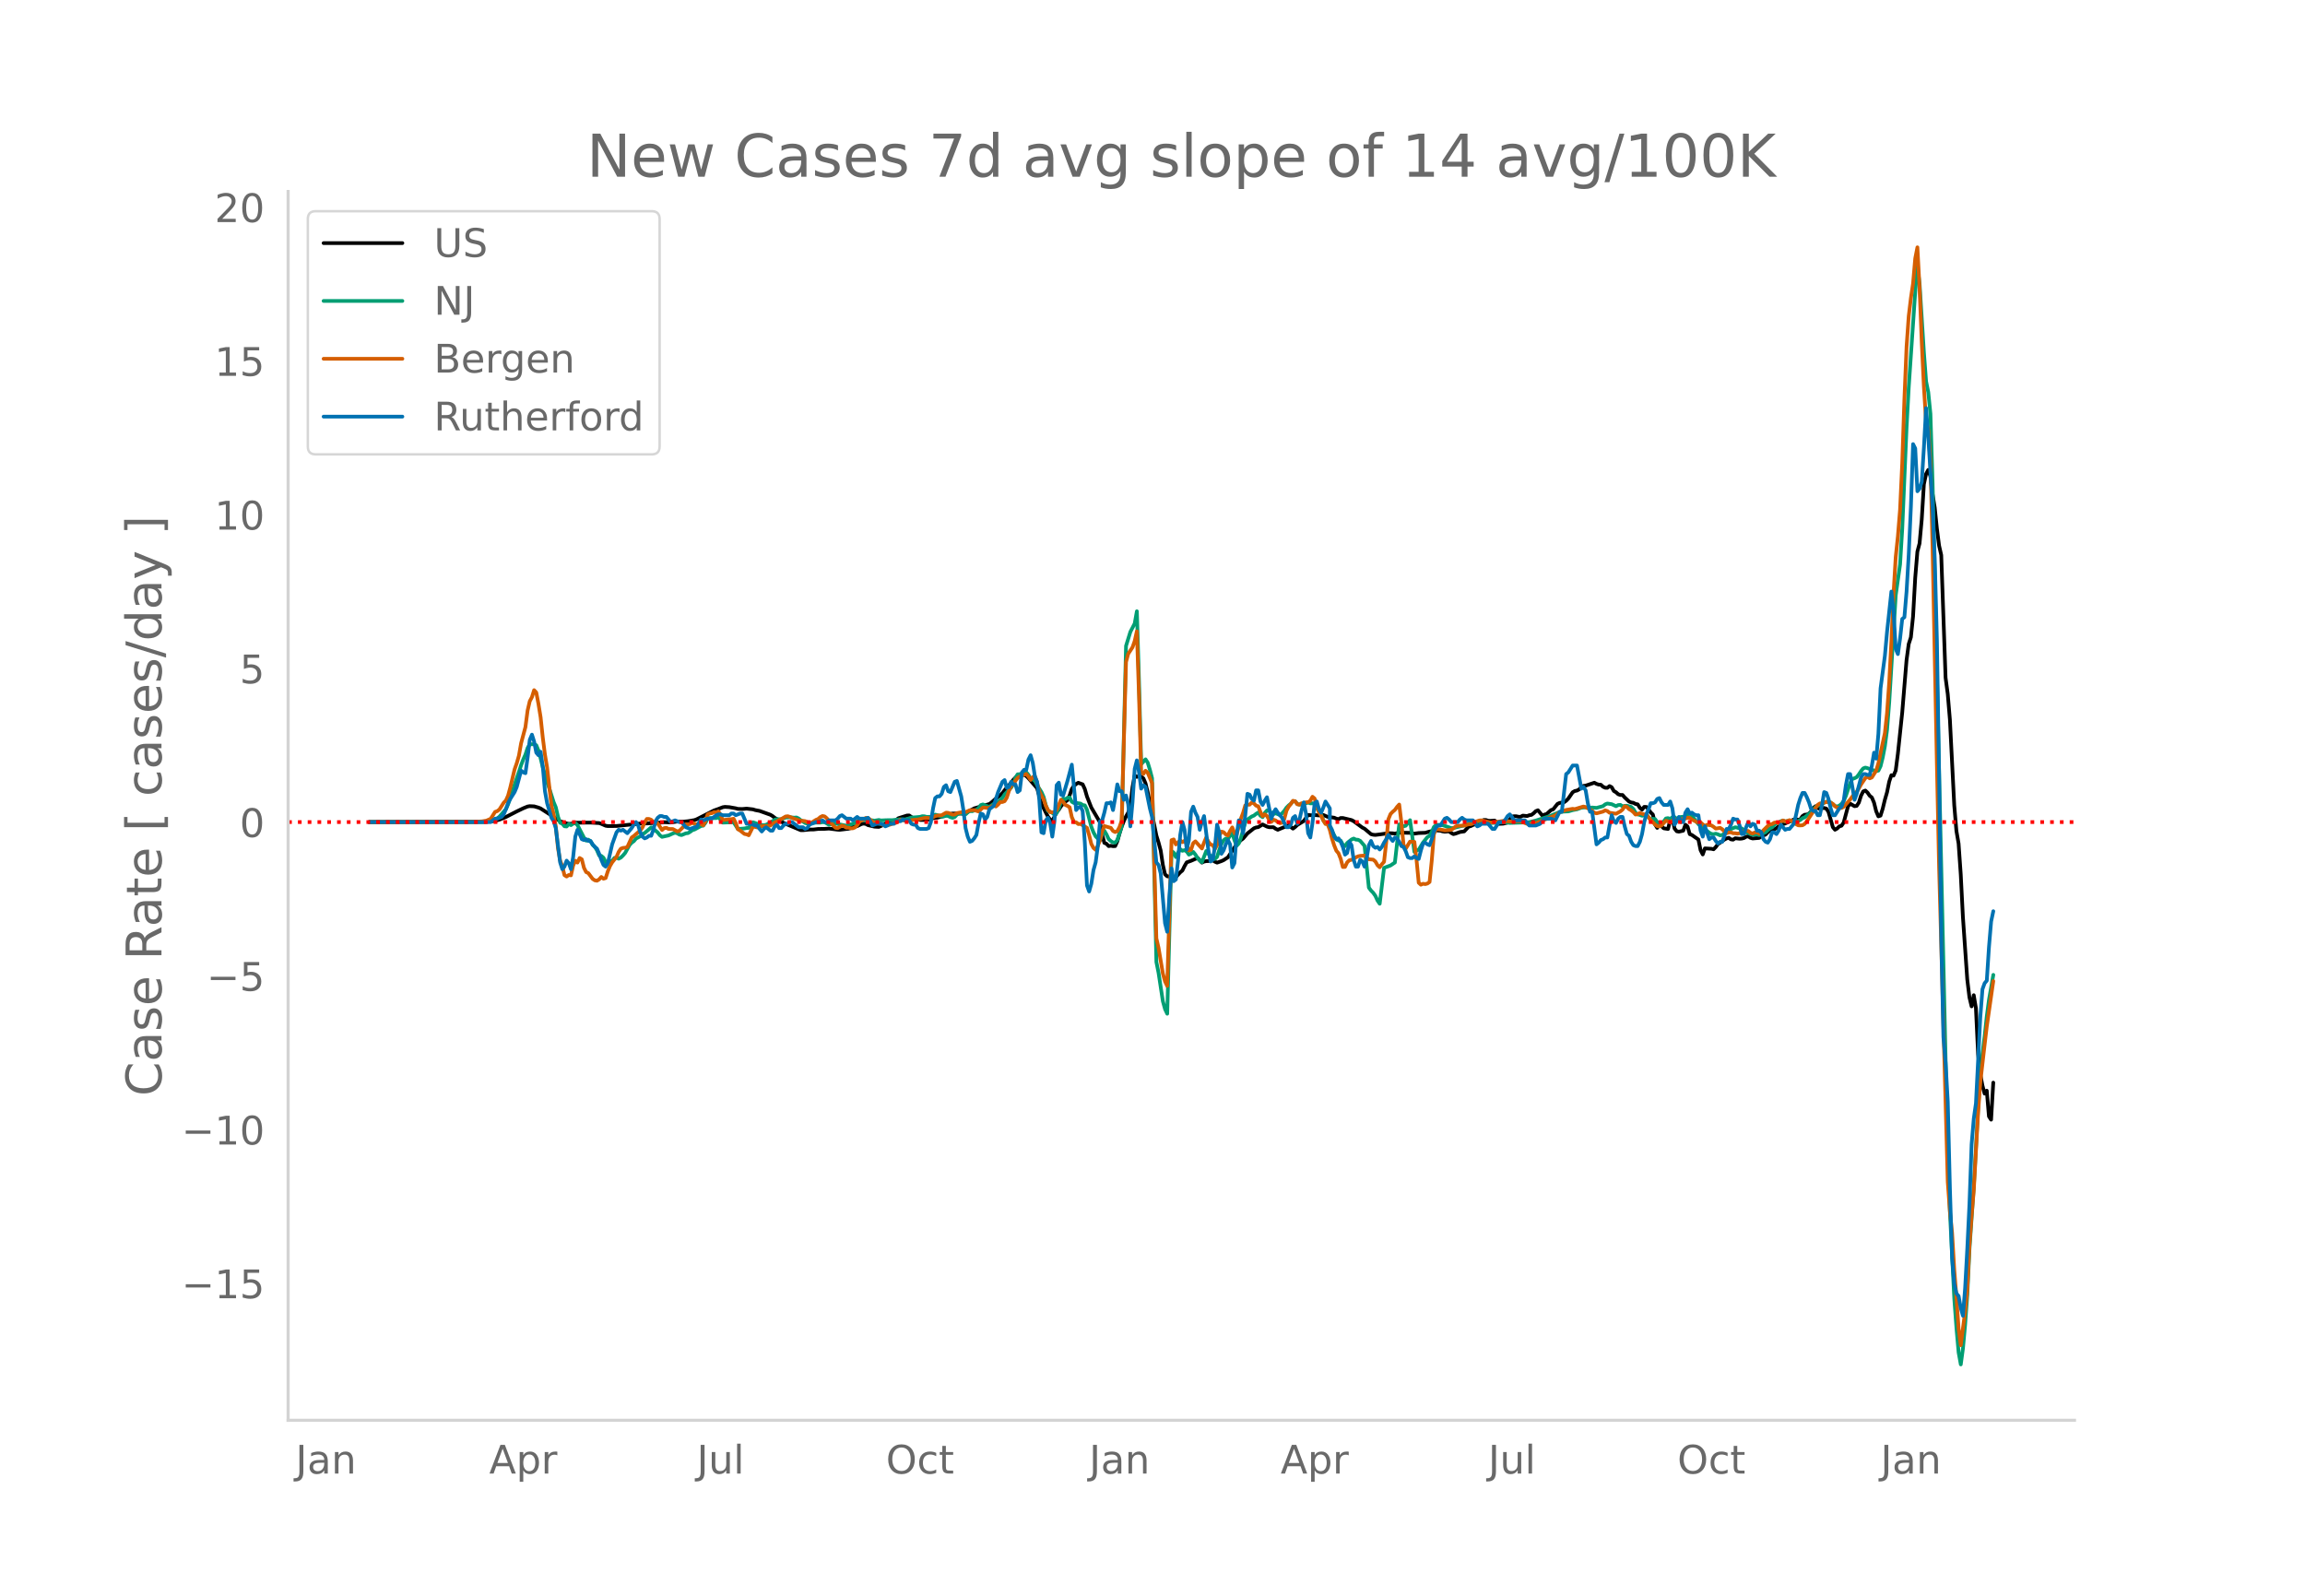 <svg height="864" viewBox="0 0 936 648" width="1248" xmlns="http://www.w3.org/2000/svg" xmlns:xlink="http://www.w3.org/1999/xlink"><defs><style>*{stroke-linecap:butt;stroke-linejoin:round}</style></defs><g id="figure_1"><path d="M0 648h936V0H0z" style="fill:#fff" id="patch_1"/><g id="axes_1"><path d="M117 576.72h725.4V77.76H117z" style="fill:none" id="patch_2"/><path clip-path="url(#paf9053e4ee)" d="m149.973 333.818 46.663-.107 2.642-.124 1.76-.278 1.762-.47 2.64-1.086 4.403-2.266 2.641-1.272 1.761-.72.88-.144 1.762.08 1.76.5.881.36 5.283 3.397 2.641 1.812 2.641.866.88.173.881-.024 1.761-.441 6.163-.04 3.522.19.88.302 1.761.777.88.143 3.523-.035 10.565-1.078 1.76.043 2.642-.18 3.522-.211.88-.138 2.642.143 2.641-.39 2.641.031 1.761-.175 2.642-.446.88-.327 7.044-3.586 1.76-.617 1.762-.69.88-.141 1.76.106 2.642.466.88.24 1.762.055 1.76-.165 2.642.312.88.29 1.761.33 4.402 1.574.88.534.881.7 2.642 1.607 1.76.831 6.164 2.589.88.003 2.641-.271 1.761-.029 1.761-.208 2.642-.036 1.76-.118 3.522.45.88.041 3.522-.424.88-.255.881-.403.88-.26.881-.14 1.761-.856.88-.189.881.152.88.49 2.642.617 1.76.103 1.762-.756 1.76-.96 1.761-.06.88-.224 1.762-1.523 3.521-1.107.88-.031 1.762 1.261 2.641.567 2.642.021 1.76-.343.88-.363.881-.19.88-.052 4.403-1.121.88-.394.88-.165 2.642.03.88-.01.881.132.88-.18.881-.61 2.641-1.467 6.163-1.76.88-.653 1.762-1.586 1.76-1.307.881-.866.88-1.18 2.642-3.018.88-1.195.88-.869.881-.66.88-.4.881-.137.88.07.881.435.88.862 3.522 4.105 1.761 6.247 1.761 3.598.88 1.64.881 1.234.88.473.88-1.593.881-1.923.88-.962.881-1.39.88-1.047.881-.836.88-.572.881-1.985.88-2.604.88-1.252.881-.763.88-.49 1.762.64.88 1.897.88 3.049 1.761 4.48 3.522 6.006.88 4.874.881 3.46.88.368.881.951.88-.137.88.154.881-.021.88-1.954.881-3.183.88-2.764.881-2.255.88-1.896.881-1.544.88-2.67.88-7.712.881-4.68.88.55.881-.415.88.339.881.626.88 2.06.881 3.602 3.522 17.565.88 2.87.88 3.284.881 5.826.88 3.812.881.805.88.116.881-.188.88.667.88-.26 1.762-1.943.88-.736.88-1.8.881-1.517 1.761-.633 2.641-1.157 1.761 1.888.88-.426.881-.171.88-.027 1.761-.332.88.594.881.378 1.761-.617.88-.392 1.762-1.15 2.64-3.994 1.762-2.165.88-.843.88-.63 1.762-2.071 2.641-2.087.88-.347.88-.128 1.762-1.084 1.76.873.881.249 1.761-.008.88.628.88.421 1.762-.742 2.641-1.083 1.761 1.35.88-.647.88-.834 2.642-1.617 1.761-2.446 1.761.166.88-.148 1.761.177 1.761-.198 1.761.766 2.641.342.88.386.881.21.88-.476.881.004 3.522.843.88.457 3.522 2.59.88.447 2.642 2.228.88.237.881.077 1.76-.212 3.523-.501 1.76.059.881.139 1.76-.423 2.642.064 1.761.014.88.226.881.1 1.76-.244 2.642-.09 1.761-.51 1.761-.328.88-.135 1.761.114.88.269.881.133 1.761-.131.88.65.881.474.88-.211 1.761-.64 1.761-.258 1.761-1.91.88-.231.881-.45.88-.266.881.034.88-.095 1.761-1.725.88.02.881.284.88.077 1.762-.138 1.76 1.35 1.761-.081 1.761-.442 1.761-2.437.88-.146.881.01.88.197.88.024.881-.487 1.761.179.88-.334.881-.139.88-.653.881-.855.88-.365 1.761 2.128.88-.367.881-.235 1.761-1.59.88-.297 1.761-2.21.88-.414 1.762-.25.88-.619.88-.895 1.762-2.564.88-.507.88-.175.881-.482.88-.847.88-.583.881-.094 3.522-1.18.88.472.881.289.88.058.88.808.881.407.88.033.881-.706.88.457.881 1.546.88.504.881.798.88.316.88-.014.881 1.015 1.761 1.64.88.401.881.126.88.476.881.156.88 1.41.88.752.881-1.143.88.04.881.967.88 1.27.881.84.88 3.97.881 1.457.88-1.976.88 1.286.881.865 1.761.27.88-3.637.881-.686.88 4.126.881 1.12.88.165 1.761-.39.88-2.42.881.72.88 3.096.881.345 2.642 1.848.88 4.315.88 1.74.88-2.462 2.642.16.88.203.881-.893.88-1.219.881-.545 1.76-1.294.881-.461.88-.245.881.635.88.117.881-.567 1.761.196.88-.067.88-.215.881-.542.88-.142.881.593.88.264 2.642-.215.88-.588 1.761-.803.88-.932.881-.708.88-.372.881-.117.88-.453.881-.739.88-.536 1.761-.629 3.522-1.598.88-.167.881.32.88-.261.881-1.282.88-.575.88-.056.881-.41.88-.834.881-1.432.88-.7.881.692.88.355.881-.251.88-.09.88.241.881 1.351 1.761 6.176.88 1.063.881-.51.88-.86.881-.254.88-1.287 1.761-6.577.88-1.1 1.762 1.03.88-.129.88-1.328.881-2.798.88-1.737.88-.365.881.83.88 1.274.881.715.88 2.101.881 3.507.88 2.053.881-.298.88-2.802.88-3.626.881-3.039.88-4.324.881-2.621.88.166.881-2.056.88-6.806 1.762-16.713 1.76-21.345.88-6.52.881-2.721.88-8.466.881-15.682.88-10.658.881-3.336.88-9.628.881-14.408.88-4.133.88-1.667.881 2.578.88 7.305.881 5.412.88 8.523.881 6.894.88 3.885 1.761 49.8.88 6.6.881 10.452 1.761 34.733.88 10.442.881 5.085.88 12.546.881 17.343 1.76 25.277.881 7.281.88 3.691.881-4.54.88 5.267.881 18.54.88 8.319.881 4.539.88 3.3.88-1.205.881 10.465.88 1.326.881-15.052h0" style="fill:none;stroke:#000;stroke-linecap:round;stroke-width:1.5" id="line2d_1"/><path clip-path="url(#paf9053e4ee)" d="m149.973 333.816 45.783-.084 1.76-.1 1.762-.287 2.641-1.035.88-.694 2.642-3.068.88-1.952 1.761-5.403 2.642-7.741.88-2.741.88-2.324.88-1.99.881-2.676.88-1.491 1.762-.041.88.415.88 2.164.881 3.186.88 3.627.88 2.79.881 3.255.88 2.5 1.762 5.574.88 2.102.88 3.806.881 2.494.88.36.88 1.067.881.083.88-.999.881.443.88-.603.881-.256.88.852 2.642 5.093.88 1.213.88-.396.881.617.88 1.481.881.776.88 1.483.881 2.053.88.184.881.75.88 1.781.88-.02.881-.452.88.016.881-1.237.88-.133.881.427.88-.458.881-.863.88-1.03 1.761-3.193.88-.96.881-.618.88-1.062 1.762-.932.88-.848.88-.482 2.642-2.264.88.551 1.761 1.513.88 1.121.881.662 1.76-.39.881-.184 1.761-.806.88-.317.881.248.88.527.881.199 1.76-.714.881-.098.88-.522.881-.662.88-.264 2.642-1.438.88-.128.881-1.147.88-1.58.88-.376 1.762.01.88.014.88-.307.881.922.88 1.223 4.403-.159 1.76 2.742 2.642-.206.88-.178.88-.06.881-1.26.88-1.013 1.762.628.88.425 1.761.11.88-.124 2.642-1.488.88-.588.88-.229 1.762.043 1.76-.698 1.761-.111 1.761.165.88-.082.881.421.88.71 1.762 1.112.88.27.88.057 1.761-.46 2.642-.022.88-.181.88.018 1.761 1.033 1.761-.477.88-.023 1.762.368 2.641.517 3.522-1.063 1.76-1.31.881-.07.88.28h1.761l1.761-.017.88.147 1.762-.293.88.2 1.761-.092 1.76-.043.881.03 3.522-.388 1.761.05.88-.144 1.761-.608 1.761-.105 1.761-.164.88-.26.881.03.88.24 1.761-.031.88-.339.881-.54.88.221 1.762.589.88-.086.88-.33.881.178.88.447.88.269.881-.337.88-.98.881-.429.88-.084.881.146.88.274.881-.837.88-.565.88.147 1.762-.628.88-.663.88-1.22.881-.266 1.761.723.88.282 1.761-1.264.88-.122.881-.584 1.761-1.694.88-1.406 2.642-2.759.88-1.435.88-2.588.881-1.377.88-.058.881-.207.88-.354.881-.23.88 1.06.881 1.695.88.12.88.74.881 1.665 1.761 2.77.88 1.997.881 3.35.88 2.3.881.337.88.475.88.8.881-.695.88-1.825.881-2.845.88-1.271.881.264.88-.557.881-.137.88 1.755.88.5.881-.025 1.761.241.88.607.881.137.88 1.798 1.761 6.91.88 2.273.881 1.602.88.921.881.667.88-2.366.881-1.484.88 1.497.881 1.894.88.788.88.548.881.052.88-1.041 1.762-5.484 1.76-73.33 1.762-5.706 1.76-3.398.88-4.965.881 29.043.88 33.033 1.762-1.953.88 1.346.88 2.884.881 3.43 1.76 74.651.881 4.403 1.761 11.555.88 3.182.881 1.858 1.761-66.036.88.594.88 1.843.881-1.812.88-1.42.881.671.88-.274.881.582.88 1.239.881-.378.88-.713.88 1.08.881 1.438.88.958.881.693 1.761-4.535.88 1.157.881.832.88.043.88 1.196.881-.856.88-2.812.881-2.377.88-1.541.881-.687.88.213.881-1.458.88-.94.88 2.834.881 2.237.88-.898.881-2.387 1.761-6.175.88-1.168 1.762-1.249.88-.368.88-.703.88-.526.881 1.31.88.561.881-1.712.88-1.002.881-.012.88 1.016.881.489.88-.365 1.761.746.88-.72.881-.995.88-1.293.881-.898.88-.69.881-1.013.88.036.88 1.04.881.33.88-.217.881-.063 1.761-.622.88.349.881-.03.88.173.88 1.8 1.762 2.614.88 2.414.88 1.046.881-.03 3.522 6.618.88.468.88.056.881 1.67.88.588.881-1.293 1.761-1.415.88-.39.881.442.88.052.88.447 1.762 2.035 1.76 16.972.881 1.178.88.902.881 1.246.88 1.923.88 1.273 1.762-14.558 2.641-.988 1.761-1.185 1.76-15.479.881.292.88.487.881-.24 1.761-2.251 1.761 12.876.88-.534.88-.361 1.762-2.921 1.76-2.179.881-.553.88-1.565.881-2.016.88-.772.88-.1 1.762.137 3.522 1.208.88-.05 4.402-1.062.88-.426.881-.274 2.642-.187.88-.363.88-.165 1.761.147 2.642.325 2.641-.1 1.76-.278 1.762.063 1.76.256 6.164-.192 1.76-.13 2.642-.634 6.163-1.973.88-.438 1.761-.679.88-.371 1.762-.19 1.76-.073 1.762-.511 1.76-.335 1.761-.668 1.761-.15 1.761.174.88-.085 1.762.143 1.76-.467.88-.247.881-.712.88-.342 1.762.274 1.76.81.881-.464.88-.076.88.594.881-.196.88-.04 1.762.484.88.862.88 1.503.881.684.88.19.88.344.881-.185.88-.358.881 1.171.88.884.881-.292.88.135.881 1.21.88.74.88-.298.881-.655.88-1.253.881-.145.88.399.881-.805.88-.015.881.813.88-.593.881-.274.88-.01.88.12.881-1.101.88-.547 3.523 4.463.88.71.88 1.448.88.783.881-.14.88.678.881.503.88.105.881-.21.88.258.881.421.88-.16 2.642-1.76.88-.68 1.761-.69.88.181.881.305h.88l.88.687.881.829.88.314.881.472.88.29.881-.158.88.056.881.21.88-.272.88-.509.881-.38 1.761-1.594.88-.396.881-1.026.88-.739.881-.151.88-.57.88-.257.881.384 1.761-.392.88.233.881.094.88-.123.881.015.88-.471.881-.704.88-.353 2.642-2.136 1.76-2.052 1.762-.936.88-.244.88-.575.88-.41.881.015.88.338 1.762 1.382.88.23.88-.376.881-.722.88-1.17.88-2.052 1.762-5.273.88-1.645.88-.261.881-.436.88-1.139.881-1.342.88-1.066.88-.337.881.236 1.761.706 1.761.462.88-.171.881-1.793.88-3.546.88-4.637.881-6.63.88-11.182 2.642-43.468 1.761-12.518.88-14.436 1.761-41.295.88-16.287 2.642-38.81.88-10.169.881 7.111 1.761 27.936.88 11.675.88 4.358.881 8.799.88 28.344 6.164 273.136.88 22.849 1.761 35.039.88 11.873.881 9.94.88 4.835.881-6.475.88-9.656.88-12.07.881-18.563 1.761-25.535 1.761-31.887.88-12.916.881-9.262.88-6.919.88-8.186.881-6.596 1.761-10.121h0" style="fill:none;stroke:#009e73;stroke-linecap:round;stroke-width:1.5" id="line2d_2"/><path clip-path="url(#paf9053e4ee)" d="m149.973 333.816 42.261-.082 3.522-.205 1.76-.287 1.762-.78 1.76-2.773.881-.315.88-.676 1.761-2.76.88-.91.881-1.968.88-3.232 1.762-7.414.88-2.521.88-3.055.881-5.03 1.76-6.566.881-6.71.88-3.806.881-1.647.88-2.829.881.943.88 4.592.881 5.432.88 8.262.88 6.929.881 5.254 1.761 15.43.88 3.499.881 4.954.88 8.842.881 5.036.88 2.323.88 3.629.881.553.88-.615.881.137.88-3.943.881-1.988.88.751.881-1.865.88.526.88 3.464.881 1.736.88.41 1.762 2.344.88.587.88.158.881-.547.88-.977.881.71.88-.266.88-2.72.881-2.173.88-1.482 1.762-2.208.88-2.022.88-1.319.881-.321.88-.068.88-.28 1.762-3.875.88-.601 1.761-1.531.88-.759.881-1.223.88-2.009.88-1.428.881.02.88.329.881.895.88.663.881-.103 1.761 2.7.88-.766.88-.103.881.445 1.761.04 1.761.95.88-.232 2.642-2.644.88.006.88-.15.881-.52.88.48.881.218.88-.294.881.164.88.512.881-1.653.88-2.747.88-.403.881-.144.88-.423.881.082.88-.404.881 1.463.88 2.104 2.642-.335.88-.04.88-.185.881 1.75.88 2.528.881.498 1.761 1.394.88.171.88.376 1.762-3.574 1.76.41.881-.123.88-.369.881-.143.88.136.88-.02.881-.287 1.761-1.237.88-.396.881-.602.88-.369 1.761-1.059.88-.102.881.28 1.761.758 2.642.848.88-.007.88.116 1.761.793.88-.205 1.762-1.1.88-.356.88-.772.881-.444.88.17.881.766.88 1.08 1.761 1.838.88.936.881.144 1.761-1.053.88.28.881.595.88-.014.88.267.881-.007.88-.37.881-.826.88-1.414.881-.615.88-.315.881-.697.88.09.88.614.881.759.88.485.881.007 1.761.54.88.423.881.212.88-.24.88-.088 1.762-.731.88-.075.88-.697.881-.533 1.761.362.88.061 2.642-.362 1.76-.178 2.642-.594.88-.096 1.761.233 1.761-.889.88-.232 1.762-.157 1.76-1.025.881.082 1.76.704.881-.007.88-.588 1.762-.335.88-.184.88.116 1.761-.786 1.761-.04 1.761.56 1.761-1.613.88.027.881.144.88-.007.88-.656.881-.219.88.294.881-.772.88-1.039.881-.007.88-.341.881-1.422.88-2.74.88-1.981.881-.608.88-1.517.881-1.169.88-.56 2.642-1.046.88 1.094.881 1.318.88-1.195.88-.287.881 2.542.88 3.553.881 1.783.88 1.49.881 2.61.88 1.722.881.861.88.075.88-.061.881-.875 1.761-4.175.88.827.881 1.285.88.403.881.567.88 4.004.88 1.954.881.144.88.704.881-.069 2.642 1.606.88 2.993.88 3.567.88 1.6.881.75.88-1.632.881-2.235.88-3.71.881-2.07 2.641.75.88 1.258.881.438.88-.397.881-1.626.88-2.651 1.762-64.383.88-3.314 1.76-2.665.881-2.529.88-3.97.881 26.547.88 30.86.881.532.88-1.305.881.807 1.761 4.223 1.76 63.03.881 3.82 1.761 10.468.88 3.218.881 1.831 1.761-59.216.88-.294.88 2.036 1.762-1.633.88.717.88-.574.881 1.306.88 2.63.881-.266.88-2.713.88-.717 2.642 2.89.88-2.412.881-2.03.88 1.73.881 1.113.88.24.88 1.57.881-1.55.88-3.697.881-1.825.88.24.881.922.88.444.881-1.886.88-1.414.88 2.275.881.67 1.761-6.54.88-2.316.881-3.027.88-.314.881.034.88-.895.881.375.88.923.88.246.881 2.337.88 1.674.881-.738.88.642.881 1.517.88.902.881-.881.88.287.88.69.881.437.88-.205.881-1.483.88-3.375.881-1.626.88-1.114.881-1.299.88.199.88 1.223.881.11.88-.548.881.076.88-.438.881-.027.88-.642.881-1.593.88.725.88 3.355.881 2.248.88 1.408.881 1.886.88 1.448.881.082.88 2.337.881 3.478.88 2.747.88 2.194.881 1.032.88 2.227.881 3.355.88-.027.881-1.859.88-.84.881-.198.88-.37.881-.614.88-.41.88-.192 1.762-.123 1.76 1.504 1.762.143.88.745.88 1.53.88.82.881-1.222.88-.97.881-7.818.88-9.47.881-2.146.88-.916.881-.738.88-1.223.88-.97.881 7.195.88 9.259.881 1.476 1.761-2.89 1.761.136.88 7.373.88 9.204.881.807.88-.39.881.15.88-.239.881-.621.88-8.624.881-10.755.88-2.31.88.253 1.762.28.88.212 2.642-.246.88-.588.88-.779.88-.294 2.642-.048 1.761-.533.88-.054.881-.253 1.761-.977.88-.267.88-.068 3.523.861.88-.014.88-.157.881-.034 2.641-.43 2.642.232 3.521-.075.88.054 2.642.991.88.116 1.762-.198.88-.178 7.924-3.17 1.76-1.326 2.642-.881 2.642-.458.88.116 3.522-1.06.88.288 1.761.902.88.588.881.758.88.24 2.642-.705.88-.505.88.28.881.697 2.642.39 1.76-.95.88-.732.881-1.38.88.308.881.895.88.485.881.717.88.991.881-.157.88-.458 1.761.574.88-.061 1.762 2.412.88.758.88.998.881.642.88.103.88-.403 1.762-1.9.88.246.88.43.881-.738.88-.533.881.52 2.641-.752.88-.061.881-.335.88.048.881.69 2.642 1.353.88-.178.88.8.88.642.881-.492 1.761.266.88.568.881.724 1.761-.294.88.554.88.922.881.71.88-.327.881-.041.88.362.881.014.88.15.881-.178.88-.608 1.761-.396.88.102.881.745.88.3.881-.43.88-.054.881.56.88-.314.88-1.107 1.762-1.743.88-.622.88-.15.881-.567.88-.103.881.349 1.76-1.135.881.356.88-.096.881-.396.88.273.881.601.88.738.881.492.88.048.881-.068.88-.533.88-1.093 4.403-6.642.88-.595.881-.048 1.76-.54.881.055.88.212.881.52.88.942.881.568 1.761.143.88-.471 2.642-2.98.88-1.237 1.761-1.879.88-1.373.881-1.613 1.76-2.603.881-.581.88.69.881-.355 1.761-2.795.88-2.959 2.642-12.28.88-8.124.88-12.443.881-16.646.88-19.502.881-14.746.88-8.378.881-10.837.88-18.82.881-26.02.88-21.293.88-12.504.881-7.312.88-5.979.881-10.12.88-4.51.881 16.407.88 22.064.881 18.286.88 13.817.88 3.56.881 12.846.88 35.014 1.762 88.477.88 40.972 3.522 128.09.88 11.957.88 8.706.881 15.033.88 11.083.881 12.833.88 6.676 1.761-13.57.88-8.685.881-18.115.88-12.061.881-10.53 1.761-31.577.88-12.067 1.761-15.368.88-7.476 2.642-18.429h0" style="fill:none;stroke:#d55e00;stroke-linecap:round;stroke-width:1.5" id="line2d_3"/><path clip-path="url(#paf9053e4ee)" d="M149.973 333.816h49.305l1.76-1.392h.881l1.761-.696.88-1.044.88-2.089.881-2.436.88-1.74 1.762-2.784.88-2.088 1.761-6.613.88.696.88.348.881-6.264.88-7.309.881-2.088.88 2.784.881 4.525.88 1.044.881-1.393.88 5.917.88 10.093.881 4.872 1.761 5.917.88 1.392.881 2.784 1.761 13.921.88 2.784.88-1.044.881-2.436.88 1.044.881 2.436.88-4.872.881-8.353.88-2.784.881 1.74.88 2.088.88.348.881-.348.88.696h.881l.88 1.393.881 1.044.88.696.881 2.088.88 2.436.881 2.088.88.696.88-1.392 1.762-7.656 1.76-4.873.881-1.044.88.348.881-.348 1.76 1.392 1.762-2.088.88-1.392.88-1.044.881 1.392.88 2.784.881 1.74.88.696.88-.348.881-.696h.88l.881-2.436.88-3.48.881-1.392.88-.696h.881l.88.348h.88l1.762 2.088 1.76-.696 1.762.696h.88l1.76 2.088 1.762.696 1.76-.696h.881l.88-1.74.881-1.392.88.348 1.761-.696h1.761l1.761-1.392.88-.348h.881l.88.348h2.642l.88-.696h.88l.881.696 1.761-.696h.88l1.761 4.176h1.761l1.761.696h.88l.881 1.392.88 1.044.881-1.044.88-.696 1.761 1.392h.88l.881-1.74.88-.696.881 1.392h.88l.881-1.044.88-.696h.88l.881-.696h.88l2.642 2.088h1.761l.88.696.881-.348.88-1.392 2.642-1.044h.88l1.761-.696.88.696h.881l.88-.696h2.642l.88-.696.88-1.044.881-.348 1.761 1.392h1.76l.881.696 1.761-1.392.88.696h2.642l.88-.348.88 1.392.881 1.74 1.761-.696h1.761l.88.348.881.696.88-.348.88-.696h1.762l.88-1.044h1.761l.88-.696.881.348h1.76l.881 1.392.88.348h.881l.88 1.392.881.348h2.642l.88-.348.88-2.436.88-5.569.881-4.176.88-.696h.881l.88-1.044.881-2.784.88-.696.881 2.436.88.348 1.761-4.177.88-.348 1.762 6.265.88 5.568.88 7.309.881 3.48.88 2.088.88-.348.881-1.044.88-1.392.881-4.872.88-3.828.881.348.88 2.088.881-1.044.88-3.133 1.761-1.392 1.761-5.568 1.761-4.177.88-.696.881 3.133.88-.348.88-2.089.881 1.045h.88l.881 3.132.88-.696.881-7.309.88-1.044h.881l.88-4.176.881-1.74.88 3.132.88 5.568.881 2.088.88 7.31.881 13.224.88.348.881-5.22.88-1.044.881 2.088.88 5.568.88-6.264.881-14.617.88-1.045.881 4.873.88.348 1.762-5.917 1.76-6.612 1.761 18.445.88-1.044.881-.348.88 1.74.881 12.877.88 17.402.881 2.436.88-3.132.88-5.569.881-3.132.88-6.612.881-10.093.88-.348.881-3.133.88-3.828h.881l.88-.348.88 3.132.881-4.872.88-5.568.881 2.784h.88l.881 3.48.88-1.74.881 3.48.88 9.049.88-9.745.881-13.573.88-3.48.881 4.872.88 6.613.881-1.392.88.696 1.762 8.7.88 3.48 1.76 18.446.881 1.044.88 3.48 1.762 20.186.88 3.48.88-14.617.881-11.137.88 5.22.88-.695.881-7.657.88-10.44.881-5.221.88 3.132.881 8.005.88-3.829.881-11.485.88-2.088.88 2.436.881 1.74.88 5.221.881-3.132.88-2.436 1.762 13.92.88 4.525.88-.696.88-5.22.881-9.05.88 3.133.881 8.7.88-1.391.881-2.436.88-1.74.881 1.74.88 9.396.88-1.74.881-11.137.88-6.264.881.348.88 4.872.881-7.308.88-8.701.881.348.88 1.74.881.696.88-4.176h.88l.881 4.524.88 1.392.881-1.74.88-1.392 1.762 8.7.88-2.436.88-1.392.88 1.392 1.762 2.089.88 2.088.88 1.74h.881l.88-1.044.881-2.784.88-.696.88 3.132.881-1.74.88-3.829.881-3.132.88 4.525.881 8.004.88 1.74.881-5.916.88-8.005.88-.696.881 3.132.88 1.392.881-2.088.88-2.436 1.762 2.784v6.96l.88 1.741.88 2.784.88 1.044.881-.348.88 1.392.881 2.089.88 3.132.881-.696.88-4.525.881 1.393.88 5.916.881 2.784h.88l.88-2.784.881.696.88 2.088.881-3.48.88-5.22.881-1.74.88 2.088.881.696.88-.348.88 1.044.881-1.044.88-1.74.881-1.393.88-1.74.881 1.392.88 1.044.881-1.392.88.348.88 1.392.881 1.74.88.349.881 1.74.88 2.436.881.348h.88l.881-.696.88.696.88.348.881-3.48.88-2.784.881-.349.88.697.881.348.88-2.437.881-3.132.88-1.74.88-.696h.881l1.761-2.784.88-.348.881.696.88 1.044h2.642l.88-1.044.88-.696.881.696.88.348h2.642l.88 1.044.881 1.392.88-.348.88-.696h2.642l1.761 2.088h.88l1.761-2.784h1.761l.88-1.044.881-1.392.88-.696.881 1.044.88 1.392h4.403l1.76 2.088h2.642l1.76-.696 1.762-2.088h2.641l1.761.696 1.76-3.48h.881l1.761-15.314.88-.696 1.762-2.784h1.76l1.761 9.397.88-.696.881 1.392.88 5.22.881 3.48h.88l1.762 13.226.88-.697.88-1.044.88-.348.881-.696h.88l.881-4.872.88-4.176.881 2.436.88.696.881-1.74.88-.696h.88l.881 3.828.88 3.132.881.696.88 2.436.881 1.393.88.348h.881l.88-1.74.88-3.133.881-4.872.88-3.132.881-2.089.88-2.436h.881l.88-.348.881-1.392.88-.348.88 1.74.881 1.044h1.761l.88-1.392.881 2.784.88 6.613.881-1.392.88-1.74.881 2.088h.88l.88-3.829.881-1.392.88 1.74.881-.348.88.697.881.348h.88l.881 6.264.88 2.436.88-4.176 1.762 5.22.88-.696h.88l.881 1.392.88 1.045.881-.697h.88l.88-2.436.881-2.784h.88l.881-1.74.88-2.436.881.348h.88l.881 2.436.88 3.48h.88l.881-2.784.88-2.088.881 1.74.88-1.044.881.348.88 2.436h.881l.88.696.88 2.784.881 1.044.88.348.881-1.392.88-2.784h.881l.88.696.881-1.392.88-2.436 1.761 2.088.88-.348h.881l1.761-2.088.88-3.48.881-4.177.88-2.784.881-2.088h.88l.88 1.74.881 2.088.88 2.784.881.696h.88l.881 1.74h.88l.881-4.176.88-5.22.88.348.881 2.436.88 3.828.881 2.785h.88l1.762-2.785.88-.696.88-2.436.88-6.264.881-4.525h.88l1.762 10.441.88-2.436 1.761-6.613.88-1.392h.88l.881.348h.88l.881-3.828.88-5.22.881 2.436.88-10.093.881-18.446 1.76-13.225.881-9.745 1.761-16.357.88 8.005.881 15.313.88 2.088.881-6.264.88-8.005.881-.696.88-10.44.88-14.966.881-19.49.88-25.406.881 1.74.88 17.402.881-1.044.88-2.784.881-13.922.88-16.009.88 11.485 1.762 28.538.88 21.23.88 33.063.881 54.64.88 66.474.881 40.023.88 10.44.88 15.662.881 35.499.88 28.19.881 10.441.88 3.828.881 1.045.88 4.872.881 3.132.88-11.137.88-16.009.881-18.098.88-24.362.881-10.44.88-6.265 1.762-34.803.88-11.485.88-2.436.88-1.044.881-13.573.88-10.44.881-4.177h0" style="fill:none;stroke:#0072b2;stroke-linecap:round;stroke-width:1.5" id="line2d_4"/><path clip-path="url(#paf9053e4ee)" d="M117 333.816h725.4" style="fill:none;stroke:red;stroke-dasharray:1.5,2.475;stroke-dashoffset:0;stroke-width:1.5" id="line2d_5"/><path d="M117 576.72V77.76" style="fill:none;stroke:#d3d3d3;stroke-linecap:square;stroke-linejoin:miter;stroke-width:1.25" id="patch_3"/><path d="M117 576.72h725.4" style="fill:none;stroke:#d3d3d3;stroke-linecap:square;stroke-linejoin:miter;stroke-width:1.25" id="patch_4"/><g id="matplotlib.axis_1"><g id="xtick_1"><g style="fill:#696969" transform="matrix(.16 0 0 -.16 120.031 598.378)" id="text_1"><defs><path d="M9.813 72.906h9.859V5.078q0-13.187-5-19.14-5-5.954-16.094-5.954h-3.75v8.297h3.078q6.531 0 9.219 3.672Q9.813-4.39 9.813 5.078z" id="DejaVuSans-74"/><path d="M34.281 27.484q-10.89 0-15.093-2.484-4.204-2.484-4.204-8.5 0-4.781 3.157-7.594 3.156-2.797 8.562-2.797 7.485 0 12 5.297 4.516 5.297 4.516 14.078v2zm17.922 3.72V0H43.22v8.297Q40.14 3.328 35.547.953q-4.594-2.375-11.234-2.375-8.391 0-13.36 4.719Q6 8.016 6 15.922q0 9.219 6.172 13.906 6.187 4.688 18.437 4.688h12.61v.89q0 6.203-4.078 9.594-4.078 3.39-11.453 3.39-4.688 0-9.141-1.124-4.438-1.125-8.531-3.375v8.312q4.921 1.906 9.562 2.844 4.64.953 9.031.953 11.875 0 17.735-6.156 5.86-6.14 5.86-18.64z" id="DejaVuSans-97"/><path d="M54.89 33.016V0h-8.984v32.719q0 7.765-3.031 11.61-3.031 3.858-9.078 3.858-7.281 0-11.484-4.64-4.204-4.625-4.204-12.64V0H9.08v54.688h9.03v-8.5q3.235 4.937 7.594 7.374Q30.078 56 35.797 56q9.422 0 14.25-5.828 4.844-5.828 4.844-17.156z" id="DejaVuSans-110"/></defs><use xlink:href="#DejaVuSans-74"/><use x="29.492" xlink:href="#DejaVuSans-97"/><use x="90.771" xlink:href="#DejaVuSans-110"/></g></g><g id="xtick_2"><g style="fill:#696969" transform="matrix(.16 0 0 -.16 198.644 598.378)" id="text_2"><defs><path d="M34.188 63.188 20.797 26.906h26.812zm-5.579 9.718h11.188L67.578 0h-10.25l-6.64 18.703h-32.86L11.188 0H.78z" id="DejaVuSans-65"/><path d="M18.11 8.203v-29H9.077v75.484h9.031v-8.296q2.844 4.875 7.157 7.234Q29.594 56 35.594 56q9.968 0 16.187-7.906 6.235-7.907 6.235-20.797T51.78 6.484q-6.218-7.906-16.187-7.906-6 0-10.328 2.375-4.313 2.375-7.157 7.25zm30.578 19.094q0 9.906-4.079 15.547-4.078 5.64-11.203 5.64-7.14 0-11.218-5.64-4.079-5.64-4.079-15.547 0-9.906 4.078-15.547 4.079-5.64 11.22-5.64 7.124 0 11.202 5.64t4.078 15.547z" id="DejaVuSans-112"/><path d="M41.11 46.297q-1.516.875-3.297 1.281Q36.03 48 33.89 48q-7.625 0-11.703-4.953-4.079-4.953-4.079-14.234V0H9.08v54.688h9.03v-8.5q2.844 4.984 7.375 7.39Q30.031 56 36.531 56q.922 0 2.047-.125 1.125-.11 2.484-.36z" id="DejaVuSans-114"/></defs><use xlink:href="#DejaVuSans-65"/><use x="68.408" xlink:href="#DejaVuSans-112"/><use x="131.885" xlink:href="#DejaVuSans-114"/></g></g><g id="xtick_3"><g style="fill:#696969" transform="matrix(.16 0 0 -.16 282.953 598.378)" id="text_3"><defs><path d="M8.5 21.578v33.11h8.984V21.922q0-7.766 3.016-11.656 3.031-3.875 9.094-3.875 7.265 0 11.484 4.64 4.234 4.64 4.234 12.656v31h8.985V0h-8.984v8.406Q42.047 3.422 37.718 1q-4.313-2.422-10.032-2.422-9.421 0-14.312 5.86Q8.5 10.296 8.5 21.578zM31.11 56z" id="DejaVuSans-117"/><path d="M9.422 75.984h8.984V0H9.422z" id="DejaVuSans-108"/></defs><use xlink:href="#DejaVuSans-74"/><use x="29.492" xlink:href="#DejaVuSans-117"/><use x="92.871" xlink:href="#DejaVuSans-108"/></g></g><g id="xtick_4"><g style="fill:#696969" transform="matrix(.16 0 0 -.16 359.774 598.378)" id="text_4"><defs><path d="M39.406 66.219q-10.75 0-17.078-8.016-6.312-8-6.312-21.828 0-13.766 6.312-21.781 6.328-8 17.078-8 10.735 0 17.016 8 6.281 8.015 6.281 21.781 0 13.828-6.281 21.828-6.281 8.016-17.016 8.016zm0 8q15.328 0 24.5-10.281 9.188-10.282 9.188-27.563 0-17.234-9.188-27.516-9.172-10.28-24.5-10.28-15.375 0-24.593 10.25-9.204 10.265-9.204 27.546t9.204 27.563q9.218 10.28 24.593 10.28z" id="DejaVuSans-79"/><path d="M48.781 52.594v-8.407q-3.812 2.11-7.64 3.157-3.828 1.047-7.735 1.047-8.75 0-13.593-5.547-4.829-5.532-4.829-15.547 0-10.016 4.829-15.563 4.843-5.53 13.593-5.53 3.907 0 7.735 1.046 3.828 1.047 7.64 3.156V2.094Q45.016.344 40.984-.531q-4.015-.89-8.562-.89-12.36 0-19.64 7.765-7.266 7.765-7.266 20.953 0 13.375 7.343 21.031Q20.22 56 33.016 56q4.14 0 8.093-.86 3.953-.843 7.672-2.546z" id="DejaVuSans-99"/><path d="M18.313 70.219V54.688h18.5v-6.985h-18.5V18.016q0-6.688 1.828-8.594 1.828-1.906 7.453-1.906h9.218V0h-9.218q-10.407 0-14.36 3.875-3.953 3.89-3.953 14.14v29.688H2.687v6.984h6.594V70.22z" id="DejaVuSans-116"/></defs><use xlink:href="#DejaVuSans-79"/><use x="78.711" xlink:href="#DejaVuSans-99"/><use x="133.691" xlink:href="#DejaVuSans-116"/></g></g><g id="xtick_5"><g style="fill:#696969" transform="matrix(.16 0 0 -.16 442.275 598.378)" id="text_5"><use xlink:href="#DejaVuSans-74"/><use x="29.492" xlink:href="#DejaVuSans-97"/><use x="90.771" xlink:href="#DejaVuSans-110"/></g></g><g id="xtick_6"><g style="fill:#696969" transform="matrix(.16 0 0 -.16 520.007 598.378)" id="text_6"><use xlink:href="#DejaVuSans-65"/><use x="68.408" xlink:href="#DejaVuSans-112"/><use x="131.885" xlink:href="#DejaVuSans-114"/></g></g><g id="xtick_7"><g style="fill:#696969" transform="matrix(.16 0 0 -.16 604.316 598.378)" id="text_7"><use xlink:href="#DejaVuSans-74"/><use x="29.492" xlink:href="#DejaVuSans-117"/><use x="92.871" xlink:href="#DejaVuSans-108"/></g></g><g id="xtick_8"><g style="fill:#696969" transform="matrix(.16 0 0 -.16 681.137 598.378)" id="text_8"><use xlink:href="#DejaVuSans-79"/><use x="78.711" xlink:href="#DejaVuSans-99"/><use x="133.691" xlink:href="#DejaVuSans-116"/></g></g><g id="xtick_9"><g style="fill:#696969" transform="matrix(.16 0 0 -.16 763.638 598.378)" id="text_9"><use xlink:href="#DejaVuSans-74"/><use x="29.492" xlink:href="#DejaVuSans-97"/><use x="90.771" xlink:href="#DejaVuSans-110"/></g></g></g><g id="matplotlib.axis_2"><g id="ytick_1"><g style="fill:#696969" transform="matrix(.16 0 0 -.16 73.733 527.172)" id="text_10"><defs><path d="M10.594 35.5h62.593v-8.297H10.594z" id="DejaVuSans-8722"/><path d="M12.406 8.297h16.11v55.625l-17.532-3.516v8.985l17.438 3.515h9.86V8.296H54.39V0H12.406z" id="DejaVuSans-49"/><path d="M10.797 72.906h38.719v-8.312H19.828v-17.86q2.14.735 4.281 1.094 2.157.36 4.313.36 12.203 0 19.328-6.688 7.14-6.688 7.14-18.11 0-11.765-7.328-18.296-7.328-6.516-20.656-6.516-4.593 0-9.36.781-4.75.782-9.827 2.344v9.922q4.39-2.39 9.078-3.563 4.687-1.171 9.906-1.171 8.453 0 13.375 4.437 4.938 4.438 4.938 12.063 0 7.609-4.938 12.047-4.922 4.453-13.375 4.453-3.953 0-7.89-.875-3.922-.875-8.016-2.735z" id="DejaVuSans-53"/></defs><use xlink:href="#DejaVuSans-8722"/><use x="83.789" xlink:href="#DejaVuSans-49"/><use x="147.412" xlink:href="#DejaVuSans-53"/></g></g><g id="ytick_2"><g style="fill:#696969" transform="matrix(.16 0 0 -.16 73.733 464.746)" id="text_11"><defs><path d="M31.781 66.406q-7.61 0-11.453-7.5Q16.5 51.422 16.5 36.375q0-14.984 3.828-22.484 3.844-7.5 11.453-7.5 7.672 0 11.5 7.5 3.844 7.5 3.844 22.484 0 15.047-3.844 22.531-3.828 7.5-11.5 7.5zm0 7.813q12.266 0 18.735-9.703 6.468-9.688 6.468-28.141 0-18.406-6.468-28.11-6.47-9.687-18.735-9.687-12.25 0-18.718 9.688-6.47 9.703-6.47 28.109 0 18.453 6.47 28.14Q19.53 74.22 31.78 74.22z" id="DejaVuSans-48"/></defs><use xlink:href="#DejaVuSans-8722"/><use x="83.789" xlink:href="#DejaVuSans-49"/><use x="147.412" xlink:href="#DejaVuSans-48"/></g></g><g id="ytick_3"><g style="fill:#696969" transform="matrix(.16 0 0 -.16 83.912 402.32)" id="text_12"><use xlink:href="#DejaVuSans-8722"/><use x="83.789" xlink:href="#DejaVuSans-53"/></g></g><g id="ytick_4"><use xlink:href="#DejaVuSans-48" style="fill:#696969" transform="matrix(.16 0 0 -.16 97.32 339.895)" id="text_13"/></g><g id="ytick_5"><use xlink:href="#DejaVuSans-53" style="fill:#696969" transform="matrix(.16 0 0 -.16 97.32 277.469)" id="text_14"/></g><g id="ytick_6"><g style="fill:#696969" transform="matrix(.16 0 0 -.16 87.14 215.043)" id="text_15"><use xlink:href="#DejaVuSans-49"/><use x="63.623" xlink:href="#DejaVuSans-48"/></g></g><g id="ytick_7"><g style="fill:#696969" transform="matrix(.16 0 0 -.16 87.14 152.618)" id="text_16"><use xlink:href="#DejaVuSans-49"/><use x="63.623" xlink:href="#DejaVuSans-53"/></g></g><g id="ytick_8"><g style="fill:#696969" transform="matrix(.16 0 0 -.16 87.14 90.192)" id="text_17"><defs><path d="M19.188 8.297h34.421V0H7.33v8.297q5.609 5.812 15.296 15.594 9.703 9.797 12.188 12.64 4.734 5.313 6.609 9 1.89 3.688 1.89 7.25 0 5.813-4.078 9.469-4.078 3.672-10.625 3.672-4.64 0-9.797-1.61-5.14-1.609-11-4.89v9.969Q13.767 71.78 18.938 73q5.188 1.219 9.485 1.219 11.328 0 18.062-5.672 6.735-5.656 6.735-15.125 0-4.5-1.688-8.531-1.672-4.016-6.125-9.485-1.218-1.422-7.765-8.187-6.532-6.766-18.453-18.922z" id="DejaVuSans-50"/></defs><use xlink:href="#DejaVuSans-50"/><use x="63.623" xlink:href="#DejaVuSans-48"/></g></g><g style="fill:#696969" transform="matrix(0 -.2 -.2 0 65.573 445.117)" id="text_18"><defs><path d="M64.406 67.281v-10.39q-4.984 4.64-10.625 6.922-5.64 2.296-11.984 2.296-12.5 0-19.14-7.64-6.641-7.64-6.641-22.094 0-14.406 6.64-22.047 6.64-7.64 19.14-7.64 6.345 0 11.985 2.296 5.64 2.297 10.625 6.938V5.609Q59.234 2.094 53.437.33q-5.78-1.75-12.218-1.75-16.563 0-26.094 10.124-9.516 10.14-9.516 27.672 0 17.578 9.516 27.703 9.531 10.14 26.094 10.14 6.531 0 12.312-1.734 5.797-1.734 10.875-5.203z" id="DejaVuSans-67"/><path d="M44.281 53.078v-8.5q-3.797 1.953-7.906 2.922-4.094.984-8.5.984-6.688 0-10.031-2.047-3.344-2.046-3.344-6.156 0-3.125 2.39-4.906 2.391-1.781 9.626-3.39l3.078-.688q9.562-2.047 13.593-5.781 4.032-3.735 4.032-10.422 0-7.625-6.032-12.078-6.03-4.438-16.578-4.438-4.39 0-9.156.86Q10.688.296 5.422 2v9.281q4.984-2.594 9.812-3.89 4.829-1.282 9.579-1.282 6.343 0 9.75 2.172 3.421 2.172 3.421 6.125 0 3.656-2.468 5.61-2.453 1.953-10.813 3.765l-3.125.735q-8.344 1.75-12.062 5.39-3.704 3.64-3.704 9.985 0 7.718 5.47 11.906Q16.75 56 26.811 56q4.97 0 9.36-.734 4.406-.72 8.11-2.188z" id="DejaVuSans-115"/><path d="M56.203 29.594v-4.39H14.891q.593-9.282 5.593-14.142 5-4.859 13.938-4.859 5.172 0 10.031 1.266 4.86 1.265 9.656 3.812v-8.5Q49.266.734 44.187-.344 39.11-1.422 33.892-1.422q-13.094 0-20.735 7.61-7.64 7.625-7.64 20.625 0 13.421 7.25 21.296Q20.016 56 32.328 56q11.031 0 17.453-7.11 6.422-7.093 6.422-19.296zm-8.984 2.64q-.094 7.36-4.125 11.75-4.032 4.407-10.672 4.407-7.516 0-12.031-4.25-4.516-4.25-5.203-11.97z" id="DejaVuSans-101"/><path d="M44.39 34.188q3.172-1.079 6.172-4.594 3-3.516 6.032-9.672L66.609 0H56l-9.313 18.703q-3.624 7.328-7.015 9.719-3.39 2.39-9.25 2.39h-10.75V0h-9.86v72.906h22.266q12.5 0 18.656-5.234 6.157-5.219 6.157-15.766 0-6.89-3.203-11.437-3.204-4.532-9.297-6.282zM19.673 64.797V38.922h12.406q7.125 0 10.766 3.297 3.64 3.297 3.64 9.687 0 6.39-3.64 9.64-3.64 3.25-10.766 3.25z" id="DejaVuSans-82"/><path d="M8.594 75.984h20.703V69H17.578V-6.203h11.719v-6.984H8.594z" id="DejaVuSans-91"/><path d="M25.39 72.906h8.297L8.297-9.28H0z" id="DejaVuSans-47"/><path d="M45.406 46.39v29.594h8.985V0h-8.985v8.203Q42.578 3.328 38.25.953q-4.313-2.375-10.375-2.375-9.906 0-16.14 7.906-6.22 7.922-6.22 20.813 0 12.89 6.22 20.797Q17.968 56 27.874 56q6.063 0 10.375-2.375 4.328-2.36 7.156-7.234zm-30.61-19.093q0-9.906 4.079-15.547 4.078-5.64 11.203-5.64 7.125 0 11.219 5.64 4.11 5.64 4.11 15.547 0 9.906-4.11 15.547-4.094 5.64-11.219 5.64-7.125 0-11.203-5.64-4.078-5.64-4.078-15.547z" id="DejaVuSans-100"/><path d="M32.172-5.078q-3.797-9.766-7.422-12.735-3.61-2.984-9.656-2.984H7.906v7.516h5.282q3.703 0 5.75 1.765Q21-9.766 23.483-3.219l1.61 4.094-22.11 53.813H12.5l17.094-42.766 17.093 42.766h9.516z" id="DejaVuSans-121"/><path d="M30.422 75.984v-89.171H9.719v6.984H21.39V69H9.719v6.984z" id="DejaVuSans-93"/></defs><use xlink:href="#DejaVuSans-67"/><use x="69.824" xlink:href="#DejaVuSans-97"/><use x="131.104" xlink:href="#DejaVuSans-115"/><use x="183.203" xlink:href="#DejaVuSans-101"/><use x="244.727" xlink:href="#DejaVuSans-32"/><use x="276.514" xlink:href="#DejaVuSans-82"/><use x="343.746" xlink:href="#DejaVuSans-97"/><use x="405.025" xlink:href="#DejaVuSans-116"/><use x="444.234" xlink:href="#DejaVuSans-101"/><use x="505.758" xlink:href="#DejaVuSans-32"/><use x="537.545" xlink:href="#DejaVuSans-91"/><use x="576.559" xlink:href="#DejaVuSans-32"/><use x="608.346" xlink:href="#DejaVuSans-99"/><use x="663.326" xlink:href="#DejaVuSans-97"/><use x="724.605" xlink:href="#DejaVuSans-115"/><use x="776.705" xlink:href="#DejaVuSans-101"/><use x="838.229" xlink:href="#DejaVuSans-115"/><use x="890.328" xlink:href="#DejaVuSans-47"/><use x="924.02" xlink:href="#DejaVuSans-100"/><use x="987.496" xlink:href="#DejaVuSans-97"/><use x="1048.775" xlink:href="#DejaVuSans-121"/><use x="1107.955" xlink:href="#DejaVuSans-32"/><use x="1139.742" xlink:href="#DejaVuSans-93"/></g></g><g style="fill:#696969" transform="matrix(.24 0 0 -.24 238.224 71.76)" id="text_19"><defs><path d="M9.813 72.906h13.28l32.329-60.984v60.984h9.562V0h-13.28L19.39 60.984V0H9.813z" id="DejaVuSans-78"/><path d="M4.203 54.688h8.985l11.234-42.672 11.172 42.672h10.593l11.235-42.672 11.187 42.672h8.985L63.28 0H52.688L40.922 44.828 29.109 0H18.5z" id="DejaVuSans-119"/><path d="M8.203 72.906h46.875v-4.203L28.61 0H18.312L43.22 64.594H8.203z" id="DejaVuSans-55"/><path d="M2.984 54.688H12.5L29.594 8.797l17.093 45.89h9.516L35.687 0H23.485z" id="DejaVuSans-118"/><path d="M45.406 27.984q0 9.766-4.031 15.125-4.016 5.375-11.297 5.375-7.219 0-11.25-5.375-4.031-5.359-4.031-15.125 0-9.718 4.031-15.093t11.25-5.375q7.281 0 11.297 5.375 4.031 5.375 4.031 15.093zm8.985-21.203q0-13.953-6.203-20.765Q42-20.797 29.203-20.797q-4.734 0-8.937.703-4.203.703-8.157 2.172v8.735q3.954-2.141 7.813-3.157 3.86-1.031 7.86-1.031 8.843 0 13.234 4.61 4.39 4.609 4.39 13.937v4.453q-2.781-4.844-7.125-7.234Q33.938 0 27.875 0 17.828 0 11.672 7.656q-6.156 7.672-6.156 20.328 0 12.688 6.156 20.344Q17.828 56 27.875 56q6.063 0 10.406-2.39 4.344-2.391 7.125-7.22v8.297h8.985z" id="DejaVuSans-103"/><path d="M30.61 48.39q-7.22 0-11.422-5.64-4.204-5.64-4.204-15.453 0-9.813 4.172-15.453 4.188-5.64 11.453-5.64 7.188 0 11.375 5.655 4.203 5.672 4.203 15.438 0 9.719-4.203 15.406-4.187 5.688-11.375 5.688zm0 7.61q11.718 0 18.406-7.625 6.703-7.61 6.703-21.078 0-13.422-6.703-21.078-6.688-7.64-18.407-7.64-11.765 0-18.437 7.64-6.656 7.656-6.656 21.078 0 13.469 6.656 21.078Q18.844 56 30.609 56z" id="DejaVuSans-111"/><path d="M37.11 75.984V68.5h-8.594q-4.828 0-6.72-1.953-1.874-1.953-1.874-7.031v-4.828h14.797v-6.985H19.922V0H10.89v47.703H2.297v6.984h8.594V58.5q0 9.125 4.25 13.297 4.25 4.187 13.468 4.187z" id="DejaVuSans-102"/><path d="M37.797 64.313 12.89 25.39h24.906zm-2.594 8.593H47.61V25.391h10.407v-8.203H47.609V0h-9.812v17.188H4.89v9.515z" id="DejaVuSans-52"/><path d="M9.813 72.906h9.859V42.094L52.39 72.906h12.703L28.906 38.922 67.672 0H54.688L19.672 35.11V0h-9.86z" id="DejaVuSans-75"/></defs><use xlink:href="#DejaVuSans-78"/><use x="74.805" xlink:href="#DejaVuSans-101"/><use x="136.328" xlink:href="#DejaVuSans-119"/><use x="218.115" xlink:href="#DejaVuSans-32"/><use x="249.902" xlink:href="#DejaVuSans-67"/><use x="319.727" xlink:href="#DejaVuSans-97"/><use x="381.006" xlink:href="#DejaVuSans-115"/><use x="433.105" xlink:href="#DejaVuSans-101"/><use x="494.629" xlink:href="#DejaVuSans-115"/><use x="546.729" xlink:href="#DejaVuSans-32"/><use x="578.516" xlink:href="#DejaVuSans-55"/><use x="642.139" xlink:href="#DejaVuSans-100"/><use x="705.615" xlink:href="#DejaVuSans-32"/><use x="737.402" xlink:href="#DejaVuSans-97"/><use x="798.682" xlink:href="#DejaVuSans-118"/><use x="857.861" xlink:href="#DejaVuSans-103"/><use x="921.338" xlink:href="#DejaVuSans-32"/><use x="953.125" xlink:href="#DejaVuSans-115"/><use x="1005.225" xlink:href="#DejaVuSans-108"/><use x="1033.008" xlink:href="#DejaVuSans-111"/><use x="1094.189" xlink:href="#DejaVuSans-112"/><use x="1157.666" xlink:href="#DejaVuSans-101"/><use x="1219.189" xlink:href="#DejaVuSans-32"/><use x="1250.977" xlink:href="#DejaVuSans-111"/><use x="1312.158" xlink:href="#DejaVuSans-102"/><use x="1347.363" xlink:href="#DejaVuSans-32"/><use x="1379.15" xlink:href="#DejaVuSans-49"/><use x="1442.773" xlink:href="#DejaVuSans-52"/><use x="1506.396" xlink:href="#DejaVuSans-32"/><use x="1538.184" xlink:href="#DejaVuSans-97"/><use x="1599.463" xlink:href="#DejaVuSans-118"/><use x="1658.643" xlink:href="#DejaVuSans-103"/><use x="1722.119" xlink:href="#DejaVuSans-47"/><use x="1755.811" xlink:href="#DejaVuSans-49"/><use x="1819.434" xlink:href="#DejaVuSans-48"/><use x="1883.057" xlink:href="#DejaVuSans-48"/><use x="1946.68" xlink:href="#DejaVuSans-75"/></g><g id="legend_1"><path d="M128.2 184.5h136.45q3.2 0 3.2-3.2V88.96q0-3.2-3.2-3.2H128.2q-3.2 0-3.2 3.2v92.34q0 3.2 3.2 3.2z" style="fill:none;opacity:.8;stroke:#ccc;stroke-linejoin:miter" id="patch_5"/><path d="M131.4 98.718h32" style="fill:none;stroke:#000;stroke-linecap:round;stroke-width:1.5" id="line2d_6"/><g style="fill:#696969" transform="matrix(.16 0 0 -.16 176.2 104.317)" id="text_20"><defs><path d="M8.688 72.906h9.921V28.61q0-11.718 4.235-16.875 4.25-5.14 13.781-5.14 9.469 0 13.719 5.14 4.25 5.157 4.25 16.875v44.297H64.5V27.391q0-14.25-7.063-21.532-7.046-7.28-20.812-7.28-13.828 0-20.89 7.28-7.047 7.282-7.047 21.532z" id="DejaVuSans-85"/><path d="M53.516 70.516V60.89q-5.61 2.687-10.594 4-4.984 1.328-9.625 1.328-8.047 0-12.422-3.125t-4.375-8.89q0-4.845 2.906-7.313 2.907-2.453 11.016-3.97l5.953-1.218q11.031-2.11 16.281-7.406 5.25-5.297 5.25-14.172 0-10.61-7.11-16.078-7.093-5.469-20.812-5.469-5.172 0-11.015 1.172Q13.14.922 6.89 3.219v10.156q6-3.36 11.765-5.078 5.766-1.703 11.328-1.703 8.438 0 13.032 3.312 4.593 3.328 4.593 9.485 0 5.359-3.297 8.39-3.296 3.032-10.812 4.547L27.484 33.5q-11.03 2.188-15.968 6.875-4.922 4.688-4.922 13.047 0 9.672 6.812 15.234 6.813 5.563 18.766 5.563 5.14 0 10.453-.938 5.328-.922 10.89-2.765z" id="DejaVuSans-83"/></defs><use xlink:href="#DejaVuSans-85"/><use x="73.193" xlink:href="#DejaVuSans-83"/></g><path d="M131.4 122.203h32" style="fill:none;stroke:#009e73;stroke-linecap:round;stroke-width:1.5" id="line2d_8"/><g style="fill:#696969" transform="matrix(.16 0 0 -.16 176.2 127.802)" id="text_21"><use xlink:href="#DejaVuSans-78"/><use x="74.805" xlink:href="#DejaVuSans-74"/></g><path d="M131.4 145.688h32" style="fill:none;stroke:#d55e00;stroke-linecap:round;stroke-width:1.5" id="line2d_10"/><g style="fill:#696969" transform="matrix(.16 0 0 -.16 176.2 151.287)" id="text_22"><defs><path d="M19.672 34.813V8.108H35.5q7.953 0 11.781 3.297 3.844 3.297 3.844 10.078 0 6.844-3.844 10.078-3.828 3.25-11.781 3.25zm0 29.984V42.828h14.61q7.218 0 10.75 2.703 3.546 2.719 3.546 8.282 0 5.515-3.547 8.25-3.531 2.734-10.75 2.734zm-9.86 8.11h25.204q11.28 0 17.375-4.688Q58.5 63.53 58.5 54.89q0-6.703-3.125-10.657-3.125-3.953-9.188-4.922 7.282-1.562 11.313-6.53 4.031-4.954 4.031-12.376 0-9.765-6.64-15.093Q48.25 0 35.984 0H9.812z" id="DejaVuSans-66"/></defs><use xlink:href="#DejaVuSans-66"/><use x="68.604" xlink:href="#DejaVuSans-101"/><use x="130.127" xlink:href="#DejaVuSans-114"/><use x="169.49" xlink:href="#DejaVuSans-103"/><use x="232.967" xlink:href="#DejaVuSans-101"/><use x="294.49" xlink:href="#DejaVuSans-110"/></g><path d="M131.4 169.173h32" style="fill:none;stroke:#0072b2;stroke-linecap:round;stroke-width:1.5" id="line2d_12"/><g style="fill:#696969" transform="matrix(.16 0 0 -.16 176.2 174.773)" id="text_23"><defs><path d="M54.89 33.016V0h-8.984v32.719q0 7.765-3.031 11.61-3.031 3.858-9.078 3.858-7.281 0-11.484-4.64-4.204-4.625-4.204-12.64V0H9.08v75.984h9.03V46.188q3.235 4.937 7.594 7.374Q30.078 56 35.797 56q9.422 0 14.25-5.828 4.844-5.828 4.844-17.156z" id="DejaVuSans-104"/></defs><use xlink:href="#DejaVuSans-82"/><use x="64.982" xlink:href="#DejaVuSans-117"/><use x="128.361" xlink:href="#DejaVuSans-116"/><use x="167.57" xlink:href="#DejaVuSans-104"/><use x="230.949" xlink:href="#DejaVuSans-101"/><use x="292.473" xlink:href="#DejaVuSans-114"/><use x="333.586" xlink:href="#DejaVuSans-102"/><use x="368.791" xlink:href="#DejaVuSans-111"/><use x="429.973" xlink:href="#DejaVuSans-114"/><use x="469.336" xlink:href="#DejaVuSans-100"/></g></g></g></g><defs><clipPath id="paf9053e4ee"><path d="M117 77.76h725.4v498.96H117z"/></clipPath></defs></svg>